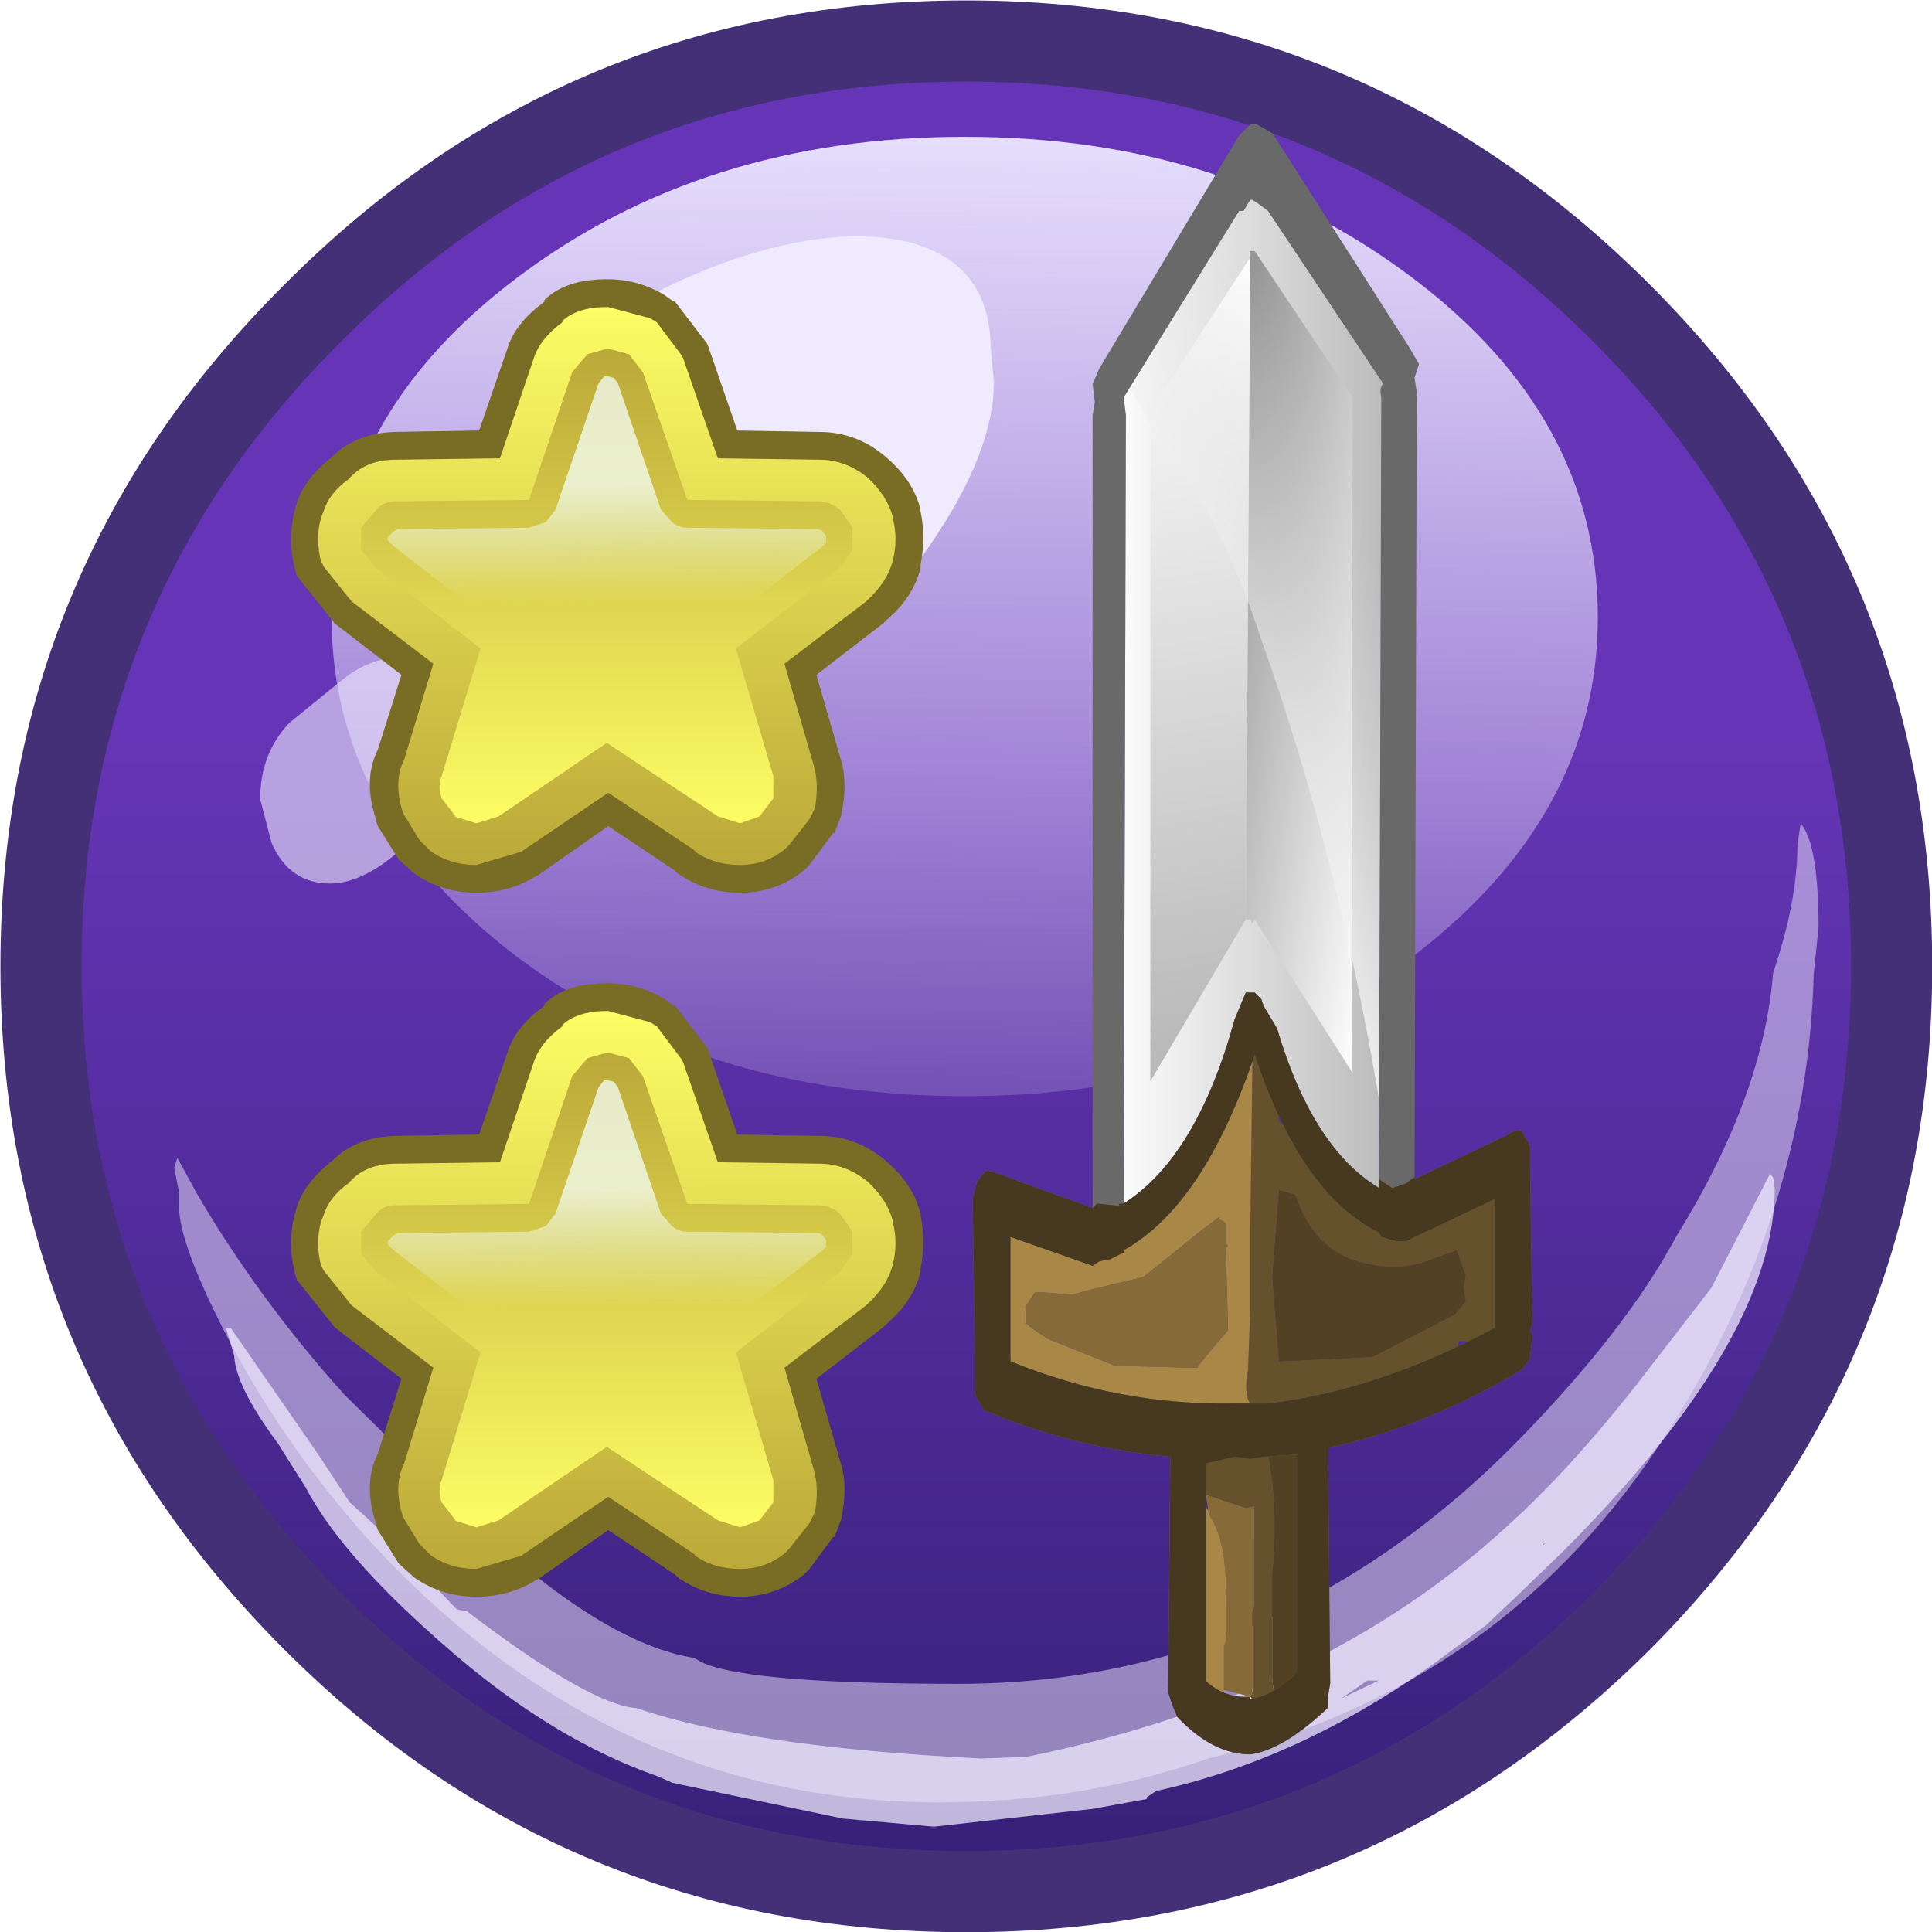 <?xml version="1.0" encoding="UTF-8" standalone="no"?>
<svg xmlns:ffdec="https://www.free-decompiler.com/flash" xmlns:xlink="http://www.w3.org/1999/xlink" ffdec:objectType="frame" height="43.5px" width="43.5px" xmlns="http://www.w3.org/2000/svg">
  <g transform="matrix(1.0, 0.0, 0.0, 1.0, 0.0, 0.0)">
    <filter id="filter0">
      <feColorMatrix in="SourceGraphic" result="filterResult0" type="matrix" values="0.309 0.609 0.082 0.0 -0.106 0.309 0.609 0.082 0.0 -0.106 0.309 0.609 0.082 0.0 -0.106 0.0 0.0 0.0 1.0 0.0"/>
      <feColorMatrix in="filterResult0" result="filterResult1" type="matrix" values="-3.425 3.014 1.52 0.0 0.038 0.968 0.171 -0.029 0.0 0.038 -0.221 4.844 -3.512 0.0 0.038 0.0 0.0 0.0 1.0 0.0"/>
    </filter>
    <use ffdec:characterId="42" filter="url(#filter0)" height="59.5" transform="matrix(0.731, 0.0, 0.0, 0.731, 0.01, 0.01)" width="59.5" xlink:href="#sprite0"/>
    <filter id="filter1">
      <feColorMatrix in="SourceGraphic" result="filterResult2" type="matrix" values="0 0 0 0 1.0,0 0 0 0 1.0,0 0 0 0 1.0,0 0 0 1 0"/>
      <feConvolveMatrix divisor="16.0" in="filterResult2" kernelMatrix="1 1 1 1 1 1 1 1 1 1 1 1 1 1 1 1" order="4 4" result="filterResult3"/>
      <feComposite in="SourceGraphic" in2="filterResult3" operator="over" result="filterResult4"/>
    </filter>
    <use ffdec:characterId="46" filter="url(#filter1)" height="36.7" transform="matrix(1.0, 0.0, 0.0, 1.0, 6.55, 2.8)" width="27.95" xlink:href="#sprite1"/>
  </g>
  <defs>
    <g id="sprite0" transform="matrix(1.0, 0.0, 0.0, 1.0, 29.75, 29.75)">
      <use ffdec:characterId="41" height="59.5" transform="matrix(1.0, 0.0, 0.0, 1.0, -29.75, -29.75)" width="59.5" xlink:href="#shape0"/>
    </g>
    <g id="shape0" transform="matrix(1.0, 0.0, 0.0, 1.0, 29.75, 29.75)">
      <path d="M20.15 -20.15 Q28.5 -11.8 28.5 0.0 28.5 11.8 20.15 20.15 11.8 28.5 0.0 28.5 -11.8 28.5 -20.15 20.15 -28.5 11.8 -28.5 0.0 -28.5 -11.8 -20.15 -20.15 -11.8 -28.5 0.0 -28.5 11.8 -28.5 20.15 -20.15" fill="url(#gradient0)" fill-rule="evenodd" stroke="none"/>
      <path d="M-8.7 18.5 L-8.7 18.55 -9.0 18.45 -8.7 18.5 M-14.95 13.2 L-14.7 13.4 -15.05 13.15 -14.95 13.2" fill="#eafbfd" fill-rule="evenodd" stroke="none"/>
      <path d="M25.7 -4.4 Q26.25 -3.75 26.25 -1.2 L26.1 0.25 Q25.9 7.65 21.6 14.35 16.6 22.2 7.45 24.4 3.6 25.75 -0.85 25.75 -11.15 25.75 -18.6 17.45 -21.15 14.55 -22.85 11.25 -24.25 8.5 -24.25 7.4 L-24.25 6.95 -24.4 6.2 -24.3 5.9 -23.7 7.0 Q-21.8 10.25 -19.15 13.2 L-16.1 16.2 -15.8 16.5 Q-11.45 20.8 -8.4 21.3 L-8.3 21.35 Q-7.15 22.1 -0.25 22.1 9.7 22.1 17.1 14.5 20.35 11.15 21.85 8.35 24.55 4.0 24.85 0.2 25.6 -2.0 25.6 -3.75 L25.7 -4.4" fill="#efeafd" fill-opacity="0.498" fill-rule="evenodd" stroke="none"/>
      <path d="M22.95 9.9 L24.75 6.4 24.85 6.5 24.9 6.85 Q24.9 11.5 18.35 18.05 L16.9 19.45 16.0 20.3 14.3 21.55 Q10.2 24.45 5.85 25.4 L5.55 25.6 5.55 25.65 3.9 25.95 -1.0 26.5 -3.8 26.25 -9.05 25.15 -9.5 24.95 Q-12.65 23.85 -15.75 21.2 -19.2 18.25 -20.35 16.05 L-21.2 14.7 Q-22.5 12.95 -22.55 12.0 L-22.8 11.15 -22.65 11.15 -19.95 15.05 -19.0 16.5 -17.85 17.55 -15.7 19.8 -15.5 19.85 -15.4 19.85 Q-11.6 22.75 -10.15 22.85 -6.65 24.05 0.45 24.4 L1.85 24.35 Q10.95 22.5 16.65 17.25 18.6 15.5 20.75 12.75 L22.95 9.9 M17.75 17.85 L17.85 17.75 17.75 17.8 17.75 17.85 M12.7 22.0 L12.35 22.0 11.55 22.55 12.7 22.0" fill="#efeafd" fill-opacity="0.749" fill-rule="evenodd" stroke="none"/>
      <path d="M19.45 -10.75 Q19.45 -4.65 13.75 -0.3 8.0 4.0 -0.05 4.0 -8.1 4.0 -13.85 -0.3 -19.55 -4.65 -19.55 -10.75 -19.55 -16.9 -13.85 -21.2 -8.1 -25.55 -0.05 -25.55 8.0 -25.55 13.75 -21.2 19.45 -16.9 19.45 -10.75" fill="url(#gradient1)" fill-rule="evenodd" stroke="none"/>
      <path d="M0.85 -18.0 Q0.85 -15.85 -1.1 -13.0 -3.8 -9.0 -8.25 -9.0 L-11.55 -9.45 Q-13.75 -9.9 -14.7 -11.5 -15.35 -12.65 -15.25 -13.85 -15.25 -16.25 -12.75 -18.55 -10.5 -20.6 -7.25 -21.75 -4.0 -22.85 -1.75 -22.3 0.7 -21.65 0.75 -19.1 L0.85 -18.0" fill="#efeafd" fill-rule="evenodd" stroke="none"/>
      <path d="M-20.85 -7.5 L-19.25 -8.8 Q-18.6 -9.35 -17.75 -9.5 L-17.0 -9.6 Q-15.0 -9.8 -15.0 -7.35 L-15.85 -5.5 Q-16.65 -4.0 -17.3 -3.7 -18.55 -2.55 -19.6 -2.55 -20.85 -2.55 -21.4 -3.8 L-21.75 -5.15 Q-21.75 -6.55 -20.85 -7.5" fill="#efeafd" fill-opacity="0.6" fill-rule="evenodd" stroke="none"/>
      <path d="M19.3 -19.25 Q11.3 -27.25 0.0 -27.25 -11.3 -27.25 -19.25 -19.25 -27.25 -11.3 -27.25 0.0 -27.25 11.3 -19.25 19.3 -11.3 27.25 0.0 27.25 11.3 27.25 19.3 19.3 27.25 11.3 27.25 0.0 27.25 -11.3 19.3 -19.25 M0.0 -29.75 Q12.3 -29.75 21.05 -21.0 29.75 -12.3 29.75 0.0 29.75 12.3 21.05 21.05 12.3 29.75 0.0 29.75 -12.3 29.75 -21.0 21.05 -29.75 12.3 -29.75 0.0 -29.75 -12.3 -21.0 -21.0 -12.3 -29.75 0.0 -29.75" fill="#433076" fill-rule="evenodd" stroke="none"/>
    </g>
    <linearGradient gradientTransform="matrix(0.0, 0.035, -0.035, 0.0, 0.0, 0.0)" gradientUnits="userSpaceOnUse" id="gradient0" spreadMethod="pad" x1="-819.2" x2="819.2">
      <stop offset="0.376" stop-color="#6635b7"/>
      <stop offset="1.0" stop-color="#362077"/>
    </linearGradient>
    <linearGradient gradientTransform="matrix(-2.0E-4, 0.018, -0.018, -2.0E-4, -0.05, -10.75)" gradientUnits="userSpaceOnUse" id="gradient1" spreadMethod="pad" x1="-819.2" x2="819.2">
      <stop offset="0.0" stop-color="#e6defc"/>
      <stop offset="1.0" stop-color="#e6defc" stop-opacity="0.2"/>
    </linearGradient>
    <g id="sprite1" transform="matrix(1.0, 0.0, 0.0, 1.0, -2.1, 0.75)">
      <use ffdec:characterId="43" height="36.7" transform="matrix(1.0, 0.0, 0.0, 1.0, 17.45, -0.75)" width="12.6" xlink:href="#shape1"/>
      <use ffdec:characterId="45" height="22.1" transform="matrix(0.625, 0.0, 0.0, 0.625, 2.088, 18.588)" width="22.8" xlink:href="#sprite2"/>
      <use ffdec:characterId="45" height="22.1" transform="matrix(0.625, 0.0, 0.0, 0.625, 2.088, 2.738)" width="22.8" xlink:href="#sprite2"/>
    </g>
    <g id="shape1" transform="matrix(1.0, 0.0, 0.0, 1.0, -17.45, 0.75)">
      <path d="M18.3 27.0 L18.3 27.1 18.2 27.05 18.3 27.0 M23.2 24.5 L23.15 24.55 23.2 26.4 22.65 27.05 22.5 27.25 20.65 27.2 19.15 26.6 18.85 26.4 18.65 26.25 18.65 25.85 18.85 25.55 19.05 25.55 19.7 25.6 20.05 25.5 21.3 25.2 22.6 24.15 22.8 24.0 23.0 23.85 23.0 23.9 23.1 23.95 23.15 24.0 23.15 24.15 23.15 24.45 23.2 24.5 M23.7 34.65 L23.1 34.5 23.1 33.5 23.15 33.4 23.15 33.35 23.15 33.0 23.15 32.6 Q23.2 31.2 22.8 30.6 L22.75 30.45 22.7 30.1 23.6 30.4 23.8 30.35 23.8 32.3 23.8 32.6 23.75 32.75 23.75 34.2 23.75 34.55 23.7 34.65" fill="#866b39" fill-rule="evenodd" stroke="none"/>
      <path d="M23.6 28.5 L23.7 28.05 Q23.55 27.85 23.65 27.3 L23.7 25.95 23.7 25.8 23.7 24.2 23.75 20.35 23.75 20.25 23.7 20.05 Q23.75 19.8 23.6 19.9 L23.55 19.8 23.75 19.8 23.8 19.6 23.75 19.45 Q24.1 19.7 24.1 20.35 24.3 20.6 24.3 21.35 L24.35 21.7 26.05 23.35 Q27.25 24.45 28.55 23.5 L28.6 23.45 28.55 23.25 28.85 23.6 28.85 23.45 29.0 23.2 Q29.5 23.45 29.5 24.85 L29.2 26.95 29.1 27.0 29.0 26.65 28.85 26.95 28.7 26.75 28.65 26.8 28.55 26.65 28.4 26.65 28.35 26.95 Q27.8 27.45 27.0 27.6 L25.65 28.1 Q25.1 28.3 24.7 28.1 L24.6 28.1 24.1 28.05 Q23.95 28.2 23.95 28.45 L24.0 28.6 23.85 28.4 23.8 28.5 23.75 28.4 23.65 28.85 23.6 28.5 M24.35 23.25 L24.2 25.2 24.35 27.1 26.45 27.0 28.3 26.05 28.55 25.75 28.5 25.45 28.55 25.15 28.5 25.05 28.35 24.6 27.8 24.8 Q27.0 25.15 25.95 24.8 25.1 24.45 24.75 23.45 L24.7 23.35 24.35 23.25 M22.7 30.1 L22.4 29.75 22.5 29.6 22.4 29.5 22.35 29.3 22.5 29.2 22.4 29.2 23.45 29.15 24.1 29.15 Q24.35 30.45 24.2 31.9 L24.2 33.75 24.2 34.2 Q24.2 34.6 24.35 34.75 L24.35 34.85 24.35 34.9 24.3 34.9 24.2 34.85 24.2 34.65 24.0 34.75 24.0 34.9 24.0 35.0 23.9 34.9 23.7 34.65 23.75 34.55 23.75 34.2 23.75 32.75 23.8 32.6 23.8 32.3 23.8 30.35 23.6 30.4 22.7 30.1 M24.6 28.85 L24.75 28.85 24.85 29.1 24.9 29.2 25.1 29.3 24.85 29.6 Q24.85 29.1 24.65 29.05 L24.6 28.85 M24.85 30.6 L24.9 31.8 24.85 32.15 24.85 31.7 24.85 30.75 24.85 30.6" fill="#65512c" fill-rule="evenodd" stroke="none"/>
      <path d="M23.6 19.9 Q23.75 19.8 23.7 20.05 L23.75 20.25 23.75 20.35 23.7 24.2 23.7 25.8 23.7 25.95 23.65 27.3 Q23.55 27.85 23.7 28.05 L23.6 28.5 23.45 28.85 23.35 28.2 23.25 28.35 23.25 28.5 23.2 28.2 23.15 28.15 23.0 28.05 Q22.65 28.5 22.0 28.45 L19.3 27.6 18.7 27.35 18.65 27.95 18.6 28.0 18.35 27.2 18.3 27.1 18.3 27.0 18.0 26.85 18.0 26.55 18.2 26.15 18.1 24.4 18.2 24.0 18.5 24.05 18.5 24.1 18.6 24.3 Q20.0 24.95 21.25 23.95 L22.7 22.3 23.0 21.75 23.1 21.5 23.2 21.4 23.35 21.05 23.25 20.6 23.35 20.3 23.35 20.25 23.45 20.05 23.45 19.8 23.6 19.9 M23.2 24.5 L23.15 24.45 23.15 24.15 23.15 24.0 23.1 23.95 23.0 23.9 23.0 23.85 22.8 24.0 22.6 24.15 21.3 25.2 20.05 25.5 19.7 25.6 19.05 25.55 18.85 25.55 18.65 25.85 18.65 26.25 18.85 26.4 19.15 26.6 20.65 27.2 22.5 27.25 22.65 27.05 23.2 26.4 23.15 24.55 23.2 24.5 M23.1 34.5 L23.1 34.6 Q23.05 34.85 23.15 35.0 L23.1 35.1 22.8 34.85 22.7 34.9 22.6 34.9 22.65 32.7 22.55 30.65 22.65 30.3 22.75 30.45 22.8 30.6 Q23.2 31.2 23.15 32.6 L23.15 33.0 23.15 33.35 23.15 33.4 23.1 33.5 23.1 34.5" fill="#a98747" fill-rule="evenodd" stroke="none"/>
      <path d="M24.35 23.25 L24.7 23.35 24.75 23.45 Q25.1 24.45 25.95 24.8 27.0 25.15 27.8 24.8 L28.35 24.6 28.5 25.05 28.55 25.15 28.5 25.45 28.55 25.75 28.3 26.05 26.45 27.0 24.35 27.1 24.2 25.2 24.35 23.25 M24.1 29.15 L24.1 28.95 24.1 28.75 24.35 28.65 Q24.35 28.95 24.55 28.85 L24.6 28.85 24.65 29.05 Q24.85 29.1 24.85 29.6 L24.85 30.6 24.85 30.75 24.85 31.7 24.85 32.15 24.85 32.9 24.85 34.35 24.85 34.45 24.7 34.5 24.65 34.6 24.6 34.75 24.55 34.85 24.45 34.9 24.35 34.9 24.35 34.85 24.35 34.75 Q24.2 34.6 24.2 34.2 L24.2 33.75 24.2 31.9 Q24.35 30.45 24.1 29.15" fill="#524223" fill-rule="evenodd" stroke="none"/>
      <path d="M26.65 5.4 L26.6 23.2 Q25.1 22.3 24.3 19.6 L24.0 19.1 23.95 18.95 23.8 18.8 23.6 18.8 23.35 19.4 Q22.5 22.5 20.85 23.55 L20.9 5.8 20.85 5.4 23.45 1.2 23.55 1.2 23.7 0.95 23.75 0.95 23.9 1.05 24.1 1.2 26.7 5.1 Q26.6 5.15 26.65 5.4" fill="url(#gradient2)" fill-rule="evenodd" stroke="none"/>
      <path d="M23.8 2.1 L26.0 5.4 26.0 20.6 23.8 17.15 23.75 17.25 23.7 17.15 23.65 17.15 23.6 17.15 23.7 2.1 23.8 2.1" fill="url(#gradient3)" fill-rule="evenodd" stroke="none"/>
      <path d="M23.7 2.25 L23.6 17.15 21.45 20.8 21.45 5.7 23.7 2.25" fill="url(#gradient4)" fill-rule="evenodd" stroke="none"/>
      <path d="M26.65 5.4 L26.6 21.2 Q25.7 15.8 23.95 10.85 23.0 7.95 21.55 6.2 L21.0 5.2 23.45 1.2 23.55 1.2 23.7 0.95 23.75 0.95 23.9 1.05 24.1 1.2 26.7 5.1 Q26.6 5.15 26.65 5.4" fill="url(#gradient5)" fill-rule="evenodd" stroke="none"/>
      <path d="M24.0 29.25 L23.7 29.3 23.35 29.25 22.7 29.4 22.7 34.3 Q23.15 34.7 23.7 34.65 L23.7 34.7 Q24.2 34.65 24.75 34.1 L24.75 29.2 24.0 29.25 M20.85 24.6 L20.85 24.65 20.55 24.8 20.3 24.85 20.15 24.95 18.3 24.3 18.3 27.1 Q20.75 28.1 23.35 28.05 L23.7 28.05 24.1 28.05 Q26.6 27.75 29.2 26.35 L29.2 23.45 27.2 24.4 27.1 24.4 27.0 24.4 26.65 24.3 26.6 24.2 Q24.85 23.35 23.8 20.2 22.65 23.6 20.85 24.6 M26.65 5.4 Q26.6 5.15 26.7 5.1 L24.1 1.2 23.9 1.05 23.75 0.95 23.7 0.95 23.55 1.2 23.45 1.2 20.85 5.4 20.9 5.8 20.85 23.55 Q22.5 22.5 23.35 19.4 L23.6 18.8 23.8 18.8 23.95 18.95 24.0 19.1 24.3 19.6 Q25.1 22.3 26.6 23.2 L26.65 5.4 M23.45 -0.5 L23.7 -0.75 23.85 -0.75 24.2 -0.55 27.3 4.3 27.5 4.65 27.4 4.95 27.45 5.3 27.4 23.0 29.5 22.0 Q29.6 21.9 29.8 21.9 L30.0 22.25 30.0 22.6 30.05 26.25 30.0 26.45 30.05 26.5 30.0 27.05 29.8 27.3 Q27.6 28.6 25.45 29.05 L25.5 34.35 25.45 34.65 25.45 34.9 Q24.45 35.85 23.7 35.95 22.85 35.95 22.05 35.1 L21.95 34.85 21.85 34.55 21.9 29.25 Q19.7 29.05 17.7 28.2 L17.5 27.85 17.5 27.45 17.5 27.3 17.5 27.05 17.45 23.45 17.55 23.05 17.75 22.8 17.95 22.85 20.15 23.65 20.15 5.8 20.2 5.5 20.15 5.1 20.3 4.75 23.45 -0.5" fill="#696969" fill-rule="evenodd" stroke="none"/>
      <path d="M24.0 29.25 L23.7 29.3 23.35 29.25 22.7 29.4 22.7 34.3 Q23.15 34.7 23.7 34.65 L23.7 34.7 Q24.2 34.65 24.75 34.1 L24.75 29.2 24.0 29.25 M20.85 24.6 L20.85 24.65 20.55 24.8 20.3 24.85 20.15 24.95 18.3 24.3 18.3 27.1 Q20.75 28.1 23.35 28.05 L23.7 28.05 24.1 28.05 Q26.6 27.75 29.2 26.35 L29.2 23.45 27.2 24.4 27.1 24.4 27.0 24.4 26.65 24.3 26.6 24.2 Q24.85 23.35 23.8 20.2 22.65 23.6 20.85 24.6 M23.35 19.4 L23.6 18.8 23.8 18.8 23.95 18.95 24.0 19.1 24.3 19.6 Q25.1 22.3 26.6 23.2 L26.6 23.0 26.9 23.2 27.2 23.1 27.4 22.95 27.4 23.0 29.5 22.0 Q29.6 21.9 29.8 21.9 L30.0 22.25 30.0 22.6 30.05 26.25 30.0 26.45 30.05 26.5 30.0 27.05 29.8 27.3 Q27.6 28.6 25.45 29.05 L25.5 34.35 25.45 34.65 25.45 34.9 Q24.45 35.85 23.7 35.95 22.85 35.95 22.05 35.1 L21.95 34.85 21.85 34.55 21.9 29.25 Q19.7 29.05 17.7 28.2 L17.5 27.85 17.5 27.45 17.5 27.3 17.5 27.05 17.45 23.45 17.55 23.05 17.75 22.8 17.95 22.85 20.15 23.65 20.25 23.55 20.75 23.6 20.75 23.55 20.85 23.55 Q22.5 22.5 23.35 19.4" fill="#47391f" fill-rule="evenodd" stroke="none"/>
    </g>
    <linearGradient gradientTransform="matrix(0.004, -3.0E-4, 0.0, 0.012, 23.8, 14.25)" gradientUnits="userSpaceOnUse" id="gradient2" spreadMethod="pad" x1="-819.2" x2="819.2">
      <stop offset="0.0" stop-color="#ffffff"/>
      <stop offset="0.976" stop-color="#b9b9b9"/>
    </linearGradient>
    <linearGradient gradientTransform="matrix(-0.003, -0.002, 0.001, -0.006, 25.5, 7.6)" gradientUnits="userSpaceOnUse" id="gradient3" spreadMethod="pad" x1="-819.2" x2="819.2">
      <stop offset="0.0" stop-color="#ffffff"/>
      <stop offset="0.976" stop-color="#959595"/>
    </linearGradient>
    <linearGradient gradientTransform="matrix(4.0E-4, 0.011, -0.004, 7.0E-4, 22.55, 11.45)" gradientUnits="userSpaceOnUse" id="gradient4" spreadMethod="pad" x1="-819.2" x2="819.2">
      <stop offset="0.0" stop-color="#ffffff"/>
      <stop offset="0.976" stop-color="#b9b9b9"/>
    </linearGradient>
    <linearGradient gradientTransform="matrix(0.003, -0.002, 0.003, 0.007, 30.55, 25.35)" gradientUnits="userSpaceOnUse" id="gradient5" spreadMethod="pad" x1="-819.2" x2="819.2">
      <stop offset="0.0" stop-color="#ffffff"/>
      <stop offset="1.0" stop-color="#d6d6d6" stop-opacity="0.0"/>
    </linearGradient>
    <g id="sprite2" transform="matrix(1.0, 0.0, 0.0, 1.0, 2.5, 2.5)">
      <use ffdec:characterId="44" height="22.1" transform="matrix(1.0, 0.0, 0.0, 1.0, -2.5, -2.5)" width="22.8" xlink:href="#shape2"/>
    </g>
    <g id="shape2" transform="matrix(1.0, 0.0, 0.0, 1.0, 2.5, 2.5)">
      <path d="M5.35 -0.1 Q5.65 -0.95 6.6 -1.65 L6.65 -1.7 6.65 -1.75 Q7.4 -2.5 8.9 -2.5 L8.95 -2.5 Q10.0 -2.5 10.95 -1.95 L11.3 -1.7 11.35 -1.7 12.5 -0.2 12.55 -0.1 12.6 0.05 13.6 2.95 16.55 3.0 Q17.9 3.0 18.95 3.9 19.95 4.75 20.2 5.8 L20.2 5.85 Q20.4 6.8 20.2 7.8 L20.2 7.9 Q19.95 8.95 18.95 9.8 L18.85 9.9 16.45 11.75 17.3 14.7 Q17.6 15.6 17.35 16.75 L17.35 16.8 17.1 17.45 17.05 17.45 16.2 18.6 16.15 18.65 16.05 18.75 16.0 18.8 Q15.0 19.6 13.7 19.6 12.45 19.6 11.45 18.9 L11.35 18.8 8.95 17.2 6.45 18.95 6.35 19.0 Q5.4 19.6 4.2 19.6 2.95 19.6 1.95 18.9 L1.4 18.4 0.65 17.2 0.6 17.05 0.6 17.0 Q0.1 15.55 0.65 14.45 L1.5 11.75 -0.9 9.9 -2.25 8.2 -2.25 8.25 -2.35 7.9 Q-2.6 6.85 -2.35 5.85 L-2.25 5.5 Q-1.95 4.65 -1.0 3.9 -0.15 3.05 1.25 3.0 L4.3 2.95 5.3 0.05 5.35 -0.1" fill="#796c24" fill-rule="evenodd" stroke="none"/>
      <path d="M7.3 -1.0 Q7.85 -1.5 8.9 -1.5 L8.95 -1.5 10.45 -1.1 10.7 -0.95 11.6 0.25 11.65 0.35 12.9 3.95 16.55 4.0 Q17.5 4.0 18.3 4.65 19.0 5.3 19.2 6.05 L19.2 6.1 Q19.4 6.85 19.2 7.65 19.0 8.4 18.3 9.05 L18.25 9.1 15.3 11.35 16.35 15.0 Q16.55 15.65 16.4 16.55 L16.2 16.95 15.45 17.9 15.35 18.0 Q14.65 18.6 13.7 18.6 12.75 18.6 12.05 18.1 L12.1 18.1 8.95 16.0 5.85 18.1 5.9 18.1 4.2 18.6 Q3.25 18.6 2.55 18.1 L2.15 17.7 1.6 16.8 1.55 16.7 Q1.2 15.6 1.6 14.8 L2.65 11.35 -0.3 9.1 -1.3 7.85 -1.4 7.65 Q-1.6 6.85 -1.4 6.1 L-1.3 5.85 Q-1.1 5.2 -0.4 4.7 0.2 4.0 1.3 4.0 L5.05 3.95 6.25 0.4 6.3 0.25 Q6.55 -0.4 7.3 -0.95 L7.3 -1.0" fill="url(#gradient6)" fill-rule="evenodd" stroke="none"/>
      <path d="M17.3 5.8 L17.75 6.45 17.75 7.25 17.3 7.9 13.55 10.8 14.9 15.4 14.9 16.2 14.4 16.85 13.7 17.1 12.9 16.85 8.9 14.2 5.0 16.85 4.2 17.1 3.4 16.85 3.45 16.85 2.95 16.2 Q2.8 15.75 2.95 15.4 L4.35 10.8 0.6 7.9 0.05 7.25 0.05 6.45 0.6 5.8 Q0.85 5.5 1.3 5.5 L6.1 5.45 7.65 0.85 8.2 0.2 8.9 0.0 8.95 0.0 9.7 0.2 10.2 0.85 11.8 5.45 16.5 5.5 Q16.95 5.5 17.3 5.8" fill="url(#gradient7)" fill-rule="evenodd" stroke="none"/>
      <path d="M11.8 6.45 L16.5 6.5 16.65 6.55 16.8 6.75 16.8 6.7 16.8 7.0 16.7 7.1 14.05 9.15 3.85 9.15 1.2 7.1 1.0 6.9 1.0 6.85 1.0 6.8 1.2 6.6 1.35 6.5 6.1 6.45 6.7 6.25 7.05 5.8 8.6 1.25 8.8 1.0 8.85 1.0 8.9 1.0 8.95 1.0 9.15 1.05 9.3 1.25 10.85 5.8 11.25 6.25 Q11.5 6.45 11.8 6.45" fill="url(#gradient8)" fill-rule="evenodd" stroke="none"/>
    </g>
    <linearGradient gradientTransform="matrix(0.0, 0.013, -1.0, -9.0E-4, 17.55, 8.55)" gradientUnits="userSpaceOnUse" id="gradient6" spreadMethod="pad" x1="-819.2" x2="819.2">
      <stop offset="0.0" stop-color="#ffff66"/>
      <stop offset="1.0" stop-color="#b9a637"/>
    </linearGradient>
    <linearGradient gradientTransform="matrix(0.0, -0.011, 0.01, 0.0, 8.9, 8.55)" gradientUnits="userSpaceOnUse" id="gradient7" spreadMethod="pad" x1="-819.2" x2="819.2">
      <stop offset="0.0" stop-color="#ffff66"/>
      <stop offset="1.0" stop-color="#b9a637"/>
    </linearGradient>
    <linearGradient gradientTransform="matrix(0.0, 0.004, -0.01, 1.0E-4, 8.55, 8.25)" gradientUnits="userSpaceOnUse" id="gradient8" spreadMethod="pad" x1="-819.2" x2="819.2">
      <stop offset="0.0" stop-color="#f4fff8" stop-opacity="0.749"/>
      <stop offset="0.635" stop-color="#f4fff8" stop-opacity="0.0"/>
    </linearGradient>
  </defs>
</svg>
